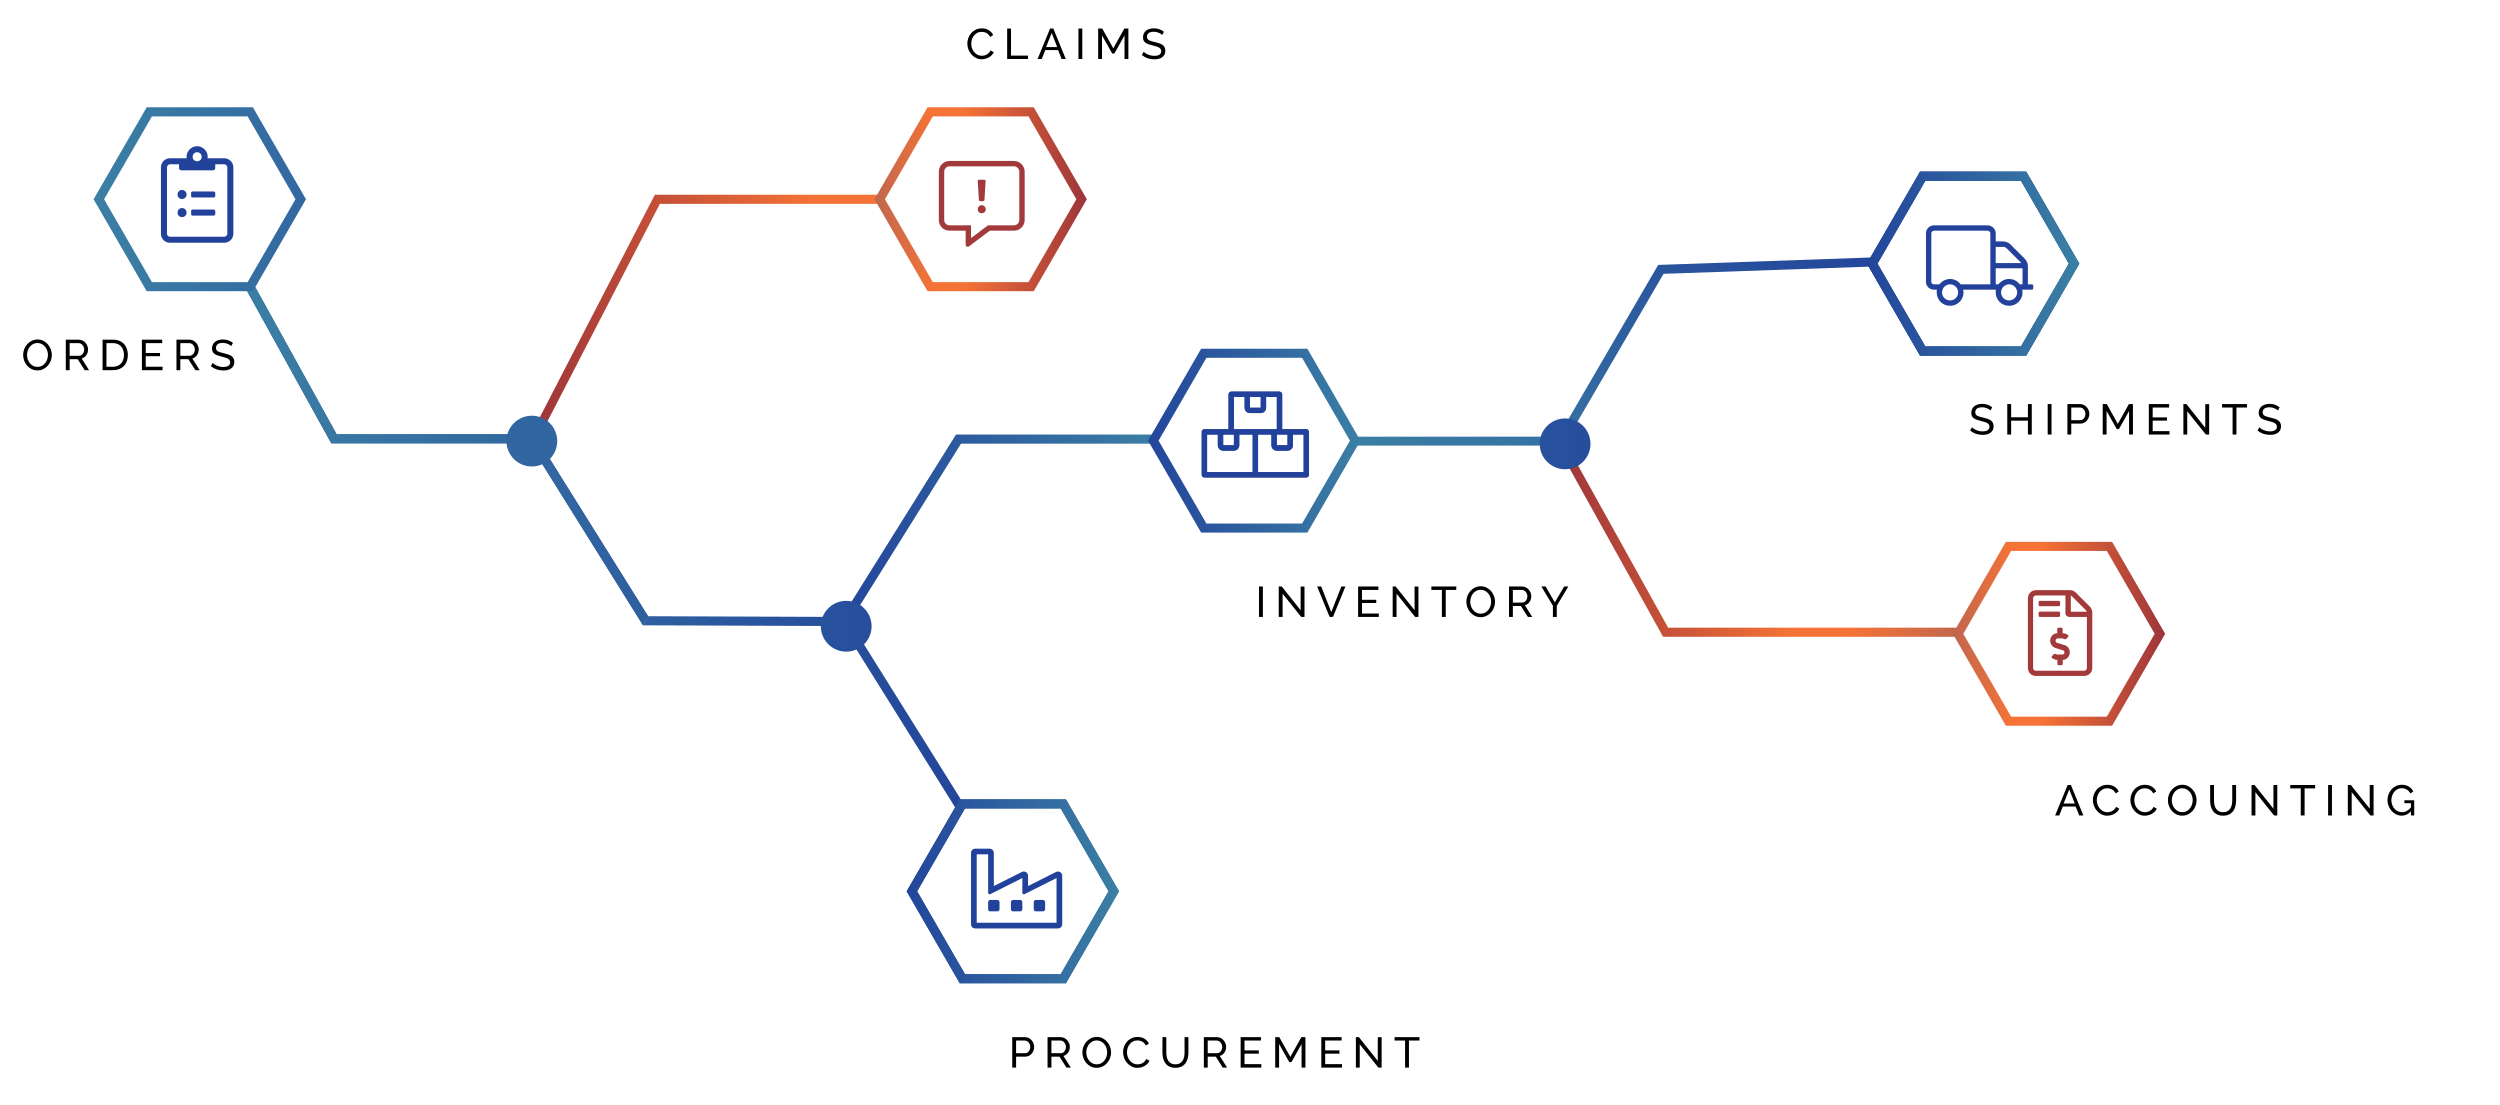 <svg width="466" height="206" viewBox="0 0 466 206" fill="none" xmlns="http://www.w3.org/2000/svg">
<g filter="url(#filter0_d)">
<path d="M188.5 32.304L122.061 32.304L99 76.915L99.939 78.61L123 34L189.5 34L188.5 32.304Z" fill="url(#paint0_linear)"/>
<path d="M45.331 45.448L62.753 76.948H99.605L120.801 110.862L119.862 112.558L98.665 78.643H61.753L43.847 46.27L45.331 45.448Z" fill="url(#paint1_linear)"/>
<path d="M46.5 17L56 33.001L46.5 49H27.5L18 33.001L27.5 17H46.5Z" fill="white"/>
<path d="M45.331 45.448L62.753 76.948H99.605L120.801 110.862L119.862 112.558L98.665 78.643H61.753L43.847 46.27L45.331 45.448Z" fill="url(#paint2_linear)"/>
<path d="M120.801 110.862L157.852 111L179.048 144.915L178.109 146.61L156.912 112.696L119.862 112.558L120.801 110.862Z" fill="url(#paint3_linear)"/>
<path d="M252.001 77.401L290.439 77.401L291.438 79.062L253 79.062L252.001 77.401Z" fill="url(#paint4_linear)"/>
<path d="M290.439 77.401L309.084 45.383L349.053 43.983L350.051 45.645L310.082 47.044L291.438 79.062L290.439 77.401Z" fill="url(#paint5_linear)"/>
<path d="M215.048 77L178.197 77L157 110.915L157.94 112.61L179.136 78.696H216.049L215.048 77Z" fill="url(#paint6_linear)"/>
<path d="M46.5 17L56 33.001L46.5 49H27.5L18 33.001L27.5 17H46.5Z" fill="white"/>
<path d="M46.158 17.696H28.323L19.403 33.142L28.323 48.587H46.158L55.078 33.142L46.158 17.696ZM27.343 16H47.138L57.035 33.142L47.138 50.282H27.343L17.446 33.142L27.343 16Z" fill="url(#paint7_linear)"/>
<path d="M179.642 178.273L170.392 162.273L179.642 146.273H198.142L207.392 162.273C203.78 168.521 201.754 172.025 198.142 178.273H179.642Z" fill="white"/>
<path d="M179.876 177.587H197.712L206.632 162.14L197.712 146.696H179.876L170.957 162.14L179.876 177.587ZM198.692 179.282H178.896L169 162.14L178.896 145H198.692L208.588 162.14L198.692 179.282Z" fill="url(#paint8_linear)"/>
<path d="M179.876 177.587H197.712L206.632 162.14L197.712 146.696H179.876L170.957 162.14L179.876 177.587ZM198.692 179.282H178.896L169 162.14L178.896 145H198.692L208.588 162.14L198.692 179.282Z" fill="url(#paint9_linear)"/>
<path d="M224.642 94.273L215.392 78.272L224.642 62.273H243.142L252.392 78.272C248.78 84.521 246.754 88.025 243.142 94.273H224.642Z" fill="white"/>
<path d="M224.876 93.587H242.712L251.632 78.14L242.712 62.696H224.876L215.957 78.14L224.876 93.587ZM243.692 95.282H223.896L214 78.14L223.896 61H243.692L253.588 78.14L243.692 95.282Z" fill="url(#paint10_linear)"/>
<path d="M39.844 31.688H35.906C35.73 31.688 35.625 31.828 35.625 31.969V32.531C35.625 32.707 35.73 32.812 35.906 32.812H39.844C39.984 32.812 40.125 32.707 40.125 32.531V31.969C40.125 31.828 39.984 31.688 39.844 31.688ZM39.844 35.062H35.906C35.73 35.062 35.625 35.203 35.625 35.344V35.906C35.625 36.082 35.73 36.188 35.906 36.188H39.844C39.984 36.188 40.125 36.082 40.125 35.906V35.344C40.125 35.203 39.984 35.062 39.844 35.062ZM33.938 31.406C33.445 31.406 33.094 31.793 33.094 32.25C33.094 32.742 33.445 33.094 33.938 33.094C34.395 33.094 34.781 32.742 34.781 32.25C34.781 31.793 34.395 31.406 33.938 31.406ZM33.938 34.781C33.445 34.781 33.094 35.168 33.094 35.625C33.094 36.117 33.445 36.469 33.938 36.469C34.395 36.469 34.781 36.117 34.781 35.625C34.781 35.168 34.395 34.781 33.938 34.781ZM41.812 25.5H38.684C38.684 25.43 38.719 25.324 38.719 25.219C38.719 24.164 37.805 23.25 36.75 23.25C35.66 23.25 34.781 24.164 34.781 25.219C34.781 25.324 34.781 25.43 34.781 25.5H31.688C30.738 25.5 30 26.273 30 27.188V39.562C30 40.512 30.738 41.25 31.688 41.25H41.812C42.727 41.25 43.5 40.512 43.5 39.562V27.188C43.5 26.273 42.727 25.5 41.812 25.5ZM36.75 24.375C37.207 24.375 37.594 24.762 37.594 25.219C37.594 25.711 37.207 26.062 36.75 26.062C36.258 26.062 35.906 25.711 35.906 25.219C35.906 24.762 36.258 24.375 36.75 24.375ZM42.375 39.562C42.375 39.879 42.094 40.125 41.812 40.125H31.688C31.371 40.125 31.125 39.879 31.125 39.562V27.188C31.125 26.906 31.371 26.625 31.688 26.625H33.375V27.328C33.375 27.574 33.551 27.75 33.797 27.75H39.703C39.914 27.75 40.125 27.574 40.125 27.328V26.625H41.812C42.094 26.625 42.375 26.906 42.375 27.188V39.562Z" fill="#22419B"/>
<path d="M192.054 17L201.554 33.001L192.054 49H173.054L163.554 33.001L173.054 17H192.054Z" fill="white"/>
<path d="M192.054 17L201.554 33.001L192.054 49H173.054L163.554 33.001L173.054 17H192.054Z" fill="white"/>
<path d="M191.712 17.696H173.876L164.957 33.142L173.876 48.587H191.712L200.632 33.142L191.712 17.696ZM172.896 16H192.692L202.588 33.142L192.692 50.282H172.896L163 33.142L172.896 16Z" fill="url(#paint11_linear)"/>
<path d="M189 26H177C175.875 26 175 26.906 175 28V37C175 38.125 175.875 39 177 39H180V41.625C180 41.875 180.156 42 180.375 42C180.438 42 180.5 42 180.594 41.938L184.5 39H189C190.094 39 191 38.125 191 37V28C191 26.906 190.094 26 189 26ZM190 37C190 37.562 189.531 38 189 38H184.156L183.875 38.219L181 40.375V38H177C176.438 38 176 37.562 176 37V28C176 27.469 176.438 27 177 27H189C189.531 27 190 27.469 190 28V37ZM183 34.25C182.562 34.25 182.25 34.594 182.25 35C182.25 35.438 182.562 35.75 183 35.75C183.406 35.75 183.75 35.438 183.75 35C183.75 34.594 183.406 34.25 183 34.25ZM182.719 33.5H183.25C183.375 33.5 183.5 33.406 183.5 33.281L183.719 29.781C183.719 29.625 183.625 29.5 183.469 29.5H182.5C182.344 29.5 182.25 29.625 182.25 29.781L182.469 33.281C182.469 33.406 182.594 33.5 182.719 33.5Z" fill="#A2393A"/>
<path d="M194.414 165.875C194.613 165.875 194.812 165.709 194.812 165.477V164.148C194.812 163.949 194.613 163.75 194.414 163.75H193.086C192.854 163.75 192.688 163.949 192.688 164.148V165.477C192.688 165.709 192.854 165.875 193.086 165.875H194.414ZM190.562 165.477V164.148C190.562 163.949 190.363 163.75 190.164 163.75H188.836C188.604 163.75 188.438 163.949 188.438 164.148V165.477C188.438 165.709 188.604 165.875 188.836 165.875H190.164C190.363 165.875 190.562 165.709 190.562 165.477ZM186.312 165.477V164.148C186.312 163.949 186.113 163.75 185.914 163.75H184.586C184.354 163.75 184.188 163.949 184.188 164.148V165.477C184.188 165.709 184.354 165.875 184.586 165.875H185.914C186.113 165.875 186.312 165.709 186.312 165.477ZM198 159.234C198 158.637 197.369 158.271 196.838 158.537L191.625 161.16V159.234C191.625 158.637 190.994 158.271 190.463 158.537L185.25 161.16V154.984C185.25 154.553 184.885 154.188 184.453 154.188H181.797C181.332 154.188 181 154.553 181 154.984V168.266C181 168.73 181.332 169.062 181.797 169.062H197.203C197.635 169.062 198 168.73 198 168.266V159.234ZM184.188 162.422C184.188 162.621 184.387 162.754 184.553 162.688L190.562 159.666V162.422C190.562 162.621 190.762 162.754 190.928 162.688L196.938 159.666V168H182.062V155.25H184.188V162.422Z" fill="#22419B"/>
<path d="M243.5 76H239V69.5C239 69.25 238.75 69 238.5 69H229.5C229.219 69 229 69.25 229 69.5V76H224.5C224.219 76 224 76.25 224 76.5V84.5C224 84.781 224.219 85 224.5 85H243.5C243.75 85 244 84.781 244 84.5V76.5C244 76.25 243.75 76 243.5 76ZM240 77V79H238V77H240ZM233 70H235V72H233V70ZM230 70H232V72C232 72.562 232.438 73 233 73H235C235.531 73 236 72.562 236 72V70H238V76H230V70ZM228 77H230V79H228V77ZM233.5 84H225V77H227V79C227 79.562 227.438 80 228 80H230C230.531 80 231 79.562 231 79V77H233.5V84ZM243 84H234.5V77H237V79C237 79.562 237.438 80 238 80H240C240.531 80 241 79.562 241 79V77H243V84Z" fill="#22419B"/>
<path d="M243.5 76H239V69.5C239 69.25 238.75 69 238.5 69H229.5C229.219 69 229 69.25 229 69.5V76H224.5C224.219 76 224 76.25 224 76.5V84.5C224 84.781 224.219 85 224.5 85H243.5C243.75 85 244 84.781 244 84.5V76.5C244 76.25 243.75 76 243.5 76ZM240 77V79H238V77H240ZM233 70H235V72H233V70ZM230 70H232V72C232 72.562 232.438 73 233 73H235C235.531 73 236 72.562 236 72V70H238V76H230V70ZM228 77H230V79H228V77ZM233.5 84H225V77H227V79C227 79.562 227.438 80 228 80H230C230.531 80 231 79.562 231 79V77H233.5V84ZM243 84H234.5V77H237V79C237 79.562 237.438 80 238 80H240C240.531 80 241 79.562 241 79V77H243V84Z" fill="#22419B"/>
<path d="M188.68 195V189.32H191.048C191.299 189.32 191.528 189.373 191.736 189.48C191.949 189.581 192.131 189.72 192.28 189.896C192.435 190.067 192.555 190.261 192.64 190.48C192.725 190.693 192.768 190.912 192.768 191.136C192.768 191.371 192.728 191.597 192.648 191.816C192.568 192.035 192.453 192.229 192.304 192.4C192.16 192.571 191.984 192.707 191.776 192.808C191.573 192.909 191.347 192.96 191.096 192.96H189.4V195H188.68ZM189.4 192.32H191.056C191.205 192.32 191.339 192.291 191.456 192.232C191.579 192.168 191.683 192.083 191.768 191.976C191.853 191.864 191.92 191.736 191.968 191.592C192.016 191.448 192.04 191.296 192.04 191.136C192.04 190.971 192.011 190.816 191.952 190.672C191.899 190.528 191.824 190.403 191.728 190.296C191.637 190.189 191.528 190.107 191.4 190.048C191.277 189.989 191.147 189.96 191.008 189.96H189.4V192.32ZM195.264 195V189.32H197.696C197.947 189.32 198.176 189.373 198.384 189.48C198.598 189.581 198.779 189.72 198.928 189.896C199.083 190.067 199.203 190.261 199.288 190.48C199.374 190.693 199.416 190.912 199.416 191.136C199.416 191.333 199.387 191.525 199.328 191.712C199.275 191.893 199.195 192.059 199.088 192.208C198.987 192.357 198.862 192.485 198.712 192.592C198.568 192.699 198.406 192.776 198.224 192.824L199.6 195H198.784L197.488 192.96H195.984V195H195.264ZM195.984 192.32H197.704C197.854 192.32 197.987 192.288 198.104 192.224C198.227 192.16 198.331 192.075 198.416 191.968C198.502 191.856 198.568 191.728 198.616 191.584C198.664 191.44 198.688 191.291 198.688 191.136C198.688 190.976 198.659 190.827 198.6 190.688C198.547 190.544 198.472 190.419 198.376 190.312C198.286 190.2 198.176 190.115 198.048 190.056C197.926 189.992 197.795 189.96 197.656 189.96H195.984V192.32ZM204.426 195.04C204.026 195.04 203.661 194.96 203.33 194.8C203.005 194.635 202.725 194.419 202.49 194.152C202.256 193.88 202.074 193.571 201.946 193.224C201.818 192.877 201.754 192.523 201.754 192.16C201.754 191.781 201.821 191.419 201.954 191.072C202.093 190.725 202.282 190.419 202.522 190.152C202.762 189.885 203.045 189.675 203.37 189.52C203.701 189.36 204.058 189.28 204.442 189.28C204.842 189.28 205.205 189.365 205.53 189.536C205.856 189.701 206.136 189.92 206.37 190.192C206.605 190.464 206.786 190.773 206.914 191.12C207.042 191.461 207.106 191.811 207.106 192.168C207.106 192.547 207.037 192.909 206.898 193.256C206.765 193.603 206.578 193.909 206.338 194.176C206.104 194.437 205.821 194.648 205.49 194.808C205.165 194.963 204.81 195.04 204.426 195.04ZM202.482 192.16C202.482 192.448 202.528 192.728 202.618 193C202.714 193.267 202.848 193.504 203.018 193.712C203.189 193.92 203.394 194.085 203.634 194.208C203.874 194.331 204.141 194.392 204.434 194.392C204.738 194.392 205.01 194.328 205.25 194.2C205.49 194.067 205.693 193.896 205.858 193.688C206.029 193.475 206.157 193.235 206.242 192.968C206.333 192.701 206.378 192.432 206.378 192.16C206.378 191.872 206.33 191.595 206.234 191.328C206.144 191.056 206.01 190.819 205.834 190.616C205.664 190.408 205.458 190.243 205.218 190.12C204.984 189.997 204.722 189.936 204.434 189.936C204.13 189.936 203.858 190 203.618 190.128C203.378 190.256 203.173 190.424 203.002 190.632C202.837 190.84 202.709 191.077 202.618 191.344C202.528 191.611 202.482 191.883 202.482 192.16ZM209.339 192.12C209.339 191.779 209.397 191.44 209.515 191.104C209.637 190.763 209.813 190.459 210.043 190.192C210.277 189.92 210.563 189.701 210.899 189.536C211.235 189.371 211.616 189.288 212.043 189.288C212.549 189.288 212.984 189.403 213.347 189.632C213.709 189.861 213.979 190.16 214.155 190.528L213.587 190.896C213.501 190.715 213.397 190.563 213.275 190.44C213.157 190.317 213.027 190.219 212.883 190.144C212.744 190.069 212.6 190.016 212.451 189.984C212.301 189.952 212.155 189.936 212.011 189.936C211.696 189.936 211.416 190.003 211.171 190.136C210.931 190.264 210.728 190.435 210.563 190.648C210.397 190.856 210.272 191.093 210.187 191.36C210.107 191.621 210.067 191.885 210.067 192.152C210.067 192.451 210.115 192.736 210.211 193.008C210.312 193.275 210.451 193.512 210.627 193.72C210.803 193.928 211.011 194.093 211.251 194.216C211.491 194.339 211.752 194.4 212.035 194.4C212.184 194.4 212.336 194.381 212.491 194.344C212.651 194.307 212.803 194.248 212.947 194.168C213.091 194.083 213.224 193.979 213.347 193.856C213.475 193.728 213.579 193.576 213.659 193.4L214.259 193.728C214.168 193.941 214.04 194.131 213.875 194.296C213.715 194.456 213.531 194.592 213.323 194.704C213.12 194.816 212.904 194.901 212.675 194.96C212.445 195.019 212.221 195.048 212.003 195.048C211.613 195.048 211.256 194.963 210.931 194.792C210.605 194.621 210.323 194.4 210.083 194.128C209.848 193.851 209.664 193.539 209.531 193.192C209.403 192.84 209.339 192.483 209.339 192.12ZM219.096 194.392C219.426 194.392 219.701 194.328 219.92 194.2C220.138 194.072 220.312 193.907 220.44 193.704C220.573 193.496 220.666 193.261 220.72 193C220.773 192.733 220.8 192.464 220.8 192.192V189.32H221.52V192.192C221.52 192.576 221.474 192.941 221.384 193.288C221.298 193.629 221.16 193.931 220.968 194.192C220.776 194.453 220.525 194.661 220.216 194.816C219.912 194.965 219.541 195.04 219.104 195.04C218.65 195.04 218.269 194.96 217.96 194.8C217.65 194.64 217.4 194.429 217.208 194.168C217.021 193.901 216.885 193.597 216.8 193.256C216.72 192.909 216.68 192.555 216.68 192.192V189.32H217.4V192.192C217.4 192.475 217.426 192.749 217.48 193.016C217.538 193.277 217.632 193.509 217.76 193.712C217.893 193.915 218.066 194.08 218.28 194.208C218.498 194.331 218.77 194.392 219.096 194.392ZM224.399 195V189.32H226.831C227.081 189.32 227.311 189.373 227.519 189.48C227.732 189.581 227.913 189.72 228.063 189.896C228.217 190.067 228.337 190.261 228.423 190.48C228.508 190.693 228.551 190.912 228.551 191.136C228.551 191.333 228.521 191.525 228.463 191.712C228.409 191.893 228.329 192.059 228.223 192.208C228.121 192.357 227.996 192.485 227.847 192.592C227.703 192.699 227.54 192.776 227.359 192.824L228.735 195H227.919L226.623 192.96H225.119V195H224.399ZM225.119 192.32H226.839C226.988 192.32 227.121 192.288 227.239 192.224C227.361 192.16 227.465 192.075 227.551 191.968C227.636 191.856 227.703 191.728 227.751 191.584C227.799 191.44 227.823 191.291 227.823 191.136C227.823 190.976 227.793 190.827 227.735 190.688C227.681 190.544 227.607 190.419 227.511 190.312C227.42 190.2 227.311 190.115 227.183 190.056C227.06 189.992 226.929 189.96 226.791 189.96H225.119V192.32ZM235.113 194.36V195H231.257V189.32H235.041V189.96H231.977V191.8H234.641V192.4H231.977V194.36H235.113ZM242.612 195V190.608L240.724 193.976H240.316L238.42 190.608V195H237.7V189.32H238.46L240.516 193.008L242.58 189.32H243.332V195H242.612ZM250.148 194.36V195H246.292V189.32H250.076V189.96H247.012V191.8H249.676V192.4H247.012V194.36H250.148ZM253.456 190.664V195H252.736V189.32H253.296L256.816 193.744V189.328H257.536V195H256.928L253.456 190.664ZM264.589 189.96H262.629V195H261.909V189.96H259.949V189.32H264.589V189.96Z" fill="black"/>
<path d="M358.858 61.273L348.358 45.273L358.858 29.273L377 29L386.5 45.273C382.888 51.521 380.612 55.025 377 61.273H358.858Z" fill="white"/>
<path d="M358.876 60.587H376.712L385.632 45.14L376.712 29.696H358.876L349.957 45.14L358.876 60.587ZM377.692 62.282H357.896L348 45.14L357.896 28H377.692L387.588 45.14L377.692 62.282Z" fill="url(#paint12_linear)"/>
<path d="M358.876 60.587H376.712L385.632 45.14L376.712 29.696H358.876L349.957 45.14L358.876 60.587ZM377.692 62.282H357.896L348 45.14L357.896 28H377.692L387.588 45.14L377.692 62.282Z" fill="url(#paint13_linear)"/>
<path d="M358.876 60.587H376.712L385.632 45.14L376.712 29.696H358.876L349.957 45.14L358.876 60.587ZM377.692 62.282H357.896L348 45.14L357.896 28H377.692L387.588 45.14L377.692 62.282Z" fill="url(#paint14_linear)"/>
<path d="M378.75 49H378V45.625C378 45.125 377.781 44.594 377.406 44.219L374.781 41.594C374.406 41.219 373.906 41 373.375 41H372V39.469C372 38.656 371.281 38 370.438 38H360.531C359.688 38 359 38.656 359 39.469V48.562C359 49.375 359.688 50 360.531 50H361.031C361 50.188 361 50.344 361 50.5C361 51.906 362.094 53 363.5 53C364.875 53 366 51.906 366 50.5C366 50.344 365.969 50.188 365.938 50H372.031C372 50.188 372 50.344 372 50.5C372 51.906 373.094 53 374.5 53C375.875 53 377 51.906 377 50.5C377 50.344 376.969 50.188 376.938 50H378.75C378.875 50 379 49.906 379 49.75V49.25C379 49.125 378.875 49 378.75 49ZM373.375 42C373.625 42 373.875 42.125 374.062 42.312L376.688 44.938C376.719 44.969 376.719 45 376.75 45.031H372V42.031H373.375V42ZM363.5 52C362.656 52 362 51.344 362 50.5C362 49.688 362.656 49 363.5 49C364.312 49 365 49.688 365 50.5C365 51.344 364.312 52 363.5 52ZM365.469 49C365.031 48.406 364.312 48 363.5 48C362.688 48 361.969 48.406 361.5 49H360.531C360.219 49 360 48.812 360 48.562V39.469C360 39.219 360.219 39 360.531 39H370.438C370.75 39 371 39.219 371 39.469V49H365.469ZM374.5 52C373.656 52 373 51.344 373 50.5C373 49.688 373.656 49 374.5 49C375.312 49 376 49.688 376 50.5C376 51.344 375.312 52 374.5 52ZM374.5 48C373.656 48 372.969 48.406 372.5 49H372V46H377V49H376.469C376.031 48.406 375.312 48 374.5 48Z" fill="#22419B"/>
<path d="M371.016 72.512C370.952 72.437 370.867 72.365 370.76 72.296C370.653 72.227 370.533 72.165 370.4 72.112C370.267 72.053 370.12 72.008 369.96 71.976C369.805 71.939 369.643 71.92 369.472 71.92C369.029 71.92 368.704 72.003 368.496 72.168C368.293 72.333 368.192 72.56 368.192 72.848C368.192 73.003 368.221 73.131 368.28 73.232C368.339 73.333 368.429 73.421 368.552 73.496C368.68 73.565 368.837 73.627 369.024 73.68C369.211 73.733 369.432 73.789 369.688 73.848C369.981 73.912 370.245 73.987 370.48 74.072C370.72 74.152 370.923 74.253 371.088 74.376C371.259 74.499 371.387 74.648 371.472 74.824C371.563 75 371.608 75.216 371.608 75.472C371.608 75.744 371.555 75.981 371.448 76.184C371.341 76.381 371.195 76.547 371.008 76.68C370.827 76.808 370.611 76.904 370.36 76.968C370.109 77.027 369.837 77.056 369.544 77.056C369.107 77.056 368.691 76.989 368.296 76.856C367.907 76.717 367.552 76.517 367.232 76.256L367.576 75.648C367.661 75.739 367.771 75.829 367.904 75.92C368.043 76.011 368.197 76.093 368.368 76.168C368.544 76.237 368.731 76.296 368.928 76.344C369.131 76.387 369.341 76.408 369.56 76.408C369.965 76.408 370.28 76.336 370.504 76.192C370.728 76.048 370.84 75.832 370.84 75.544C370.84 75.384 370.803 75.251 370.728 75.144C370.659 75.032 370.555 74.936 370.416 74.856C370.277 74.776 370.104 74.707 369.896 74.648C369.693 74.584 369.461 74.52 369.2 74.456C368.912 74.387 368.659 74.312 368.44 74.232C368.221 74.152 368.037 74.056 367.888 73.944C367.744 73.832 367.635 73.696 367.56 73.536C367.485 73.376 367.448 73.184 367.448 72.96C367.448 72.688 367.499 72.448 367.6 72.24C367.701 72.032 367.843 71.856 368.024 71.712C368.205 71.568 368.421 71.461 368.672 71.392C368.923 71.317 369.195 71.28 369.488 71.28C369.872 71.28 370.219 71.339 370.528 71.456C370.837 71.573 371.112 71.731 371.352 71.928L371.016 72.512ZM378.723 71.32V77H378.003V74.416H374.875V77H374.155V71.32H374.875V73.776H378.003V71.32H378.723ZM381.685 77V71.32H382.405V77H381.685ZM385.363 77V71.32H387.731C387.981 71.32 388.211 71.373 388.419 71.48C388.632 71.581 388.813 71.72 388.963 71.896C389.117 72.067 389.237 72.261 389.323 72.48C389.408 72.693 389.451 72.912 389.451 73.136C389.451 73.371 389.411 73.597 389.331 73.816C389.251 74.035 389.136 74.229 388.987 74.4C388.843 74.571 388.667 74.707 388.459 74.808C388.256 74.909 388.029 74.96 387.779 74.96H386.083V77H385.363ZM386.083 74.32H387.739C387.888 74.32 388.021 74.291 388.139 74.232C388.261 74.168 388.365 74.083 388.451 73.976C388.536 73.864 388.603 73.736 388.651 73.592C388.699 73.448 388.723 73.296 388.723 73.136C388.723 72.971 388.693 72.816 388.635 72.672C388.581 72.528 388.507 72.403 388.411 72.296C388.32 72.189 388.211 72.107 388.083 72.048C387.96 71.989 387.829 71.96 387.691 71.96H386.083V74.32ZM396.859 77V72.608L394.971 75.976H394.563L392.667 72.608V77H391.947V71.32H392.707L394.763 75.008L396.827 71.32H397.579V77H396.859ZM404.395 76.36V77H400.539V71.32H404.323V71.96H401.259V73.8H403.923V74.4H401.259V76.36H404.395ZM407.703 72.664V77H406.983V71.32H407.543L411.063 75.744V71.328H411.783V77H411.175L407.703 72.664ZM418.835 71.96H416.875V77H416.155V71.96H414.195V71.32H418.835V71.96ZM424.589 72.512C424.525 72.437 424.44 72.365 424.333 72.296C424.227 72.227 424.107 72.165 423.973 72.112C423.84 72.053 423.693 72.008 423.533 71.976C423.379 71.939 423.216 71.92 423.045 71.92C422.603 71.92 422.277 72.003 422.069 72.168C421.867 72.333 421.765 72.56 421.765 72.848C421.765 73.003 421.795 73.131 421.853 73.232C421.912 73.333 422.003 73.421 422.125 73.496C422.253 73.565 422.411 73.627 422.597 73.68C422.784 73.733 423.005 73.789 423.261 73.848C423.555 73.912 423.819 73.987 424.053 74.072C424.293 74.152 424.496 74.253 424.661 74.376C424.832 74.499 424.96 74.648 425.045 74.824C425.136 75 425.181 75.216 425.181 75.472C425.181 75.744 425.128 75.981 425.021 76.184C424.915 76.381 424.768 76.547 424.581 76.68C424.4 76.808 424.184 76.904 423.933 76.968C423.683 77.027 423.411 77.056 423.117 77.056C422.68 77.056 422.264 76.989 421.869 76.856C421.48 76.717 421.125 76.517 420.805 76.256L421.149 75.648C421.235 75.739 421.344 75.829 421.477 75.92C421.616 76.011 421.771 76.093 421.941 76.168C422.117 76.237 422.304 76.296 422.501 76.344C422.704 76.387 422.915 76.408 423.133 76.408C423.539 76.408 423.853 76.336 424.077 76.192C424.301 76.048 424.413 75.832 424.413 75.544C424.413 75.384 424.376 75.251 424.301 75.144C424.232 75.032 424.128 74.936 423.989 74.856C423.851 74.776 423.677 74.707 423.469 74.648C423.267 74.584 423.035 74.52 422.773 74.456C422.485 74.387 422.232 74.312 422.013 74.232C421.795 74.152 421.611 74.056 421.461 73.944C421.317 73.832 421.208 73.696 421.133 73.536C421.059 73.376 421.021 73.184 421.021 72.96C421.021 72.688 421.072 72.448 421.173 72.24C421.275 72.032 421.416 71.856 421.597 71.712C421.779 71.568 421.995 71.461 422.245 71.392C422.496 71.317 422.768 71.28 423.061 71.28C423.445 71.28 423.792 71.339 424.101 71.456C424.411 71.573 424.685 71.731 424.925 71.928L424.589 72.512Z" fill="black"/>
<path d="M234.68 111V105.32H235.4V111H234.68ZM239.078 106.664V111H238.358V105.32H238.918L242.438 109.744V105.328H243.158V111H242.55L239.078 106.664ZM246.274 105.32L248.154 110.096L250.026 105.32H250.786L248.466 111H247.842L245.514 105.32H246.274ZM257.008 110.36V111H253.152V105.32H256.936V105.96H253.872V107.8H256.536V108.4H253.872V110.36H257.008ZM260.316 106.664V111H259.596V105.32H260.156L263.676 109.744V105.328H264.396V111H263.788L260.316 106.664ZM271.448 105.96H269.488V111H268.768V105.96H266.808V105.32H271.448V105.96ZM275.998 111.04C275.598 111.04 275.233 110.96 274.902 110.8C274.577 110.635 274.297 110.419 274.062 110.152C273.827 109.88 273.646 109.571 273.518 109.224C273.39 108.877 273.326 108.523 273.326 108.16C273.326 107.781 273.393 107.419 273.526 107.072C273.665 106.725 273.854 106.419 274.094 106.152C274.334 105.885 274.617 105.675 274.942 105.52C275.273 105.36 275.63 105.28 276.014 105.28C276.414 105.28 276.777 105.365 277.102 105.536C277.427 105.701 277.707 105.92 277.942 106.192C278.177 106.464 278.358 106.773 278.486 107.12C278.614 107.461 278.678 107.811 278.678 108.168C278.678 108.547 278.609 108.909 278.47 109.256C278.337 109.603 278.15 109.909 277.91 110.176C277.675 110.437 277.393 110.648 277.062 110.808C276.737 110.963 276.382 111.04 275.998 111.04ZM274.054 108.16C274.054 108.448 274.099 108.728 274.19 109C274.286 109.267 274.419 109.504 274.59 109.712C274.761 109.92 274.966 110.085 275.206 110.208C275.446 110.331 275.713 110.392 276.006 110.392C276.31 110.392 276.582 110.328 276.822 110.2C277.062 110.067 277.265 109.896 277.43 109.688C277.601 109.475 277.729 109.235 277.814 108.968C277.905 108.701 277.95 108.432 277.95 108.16C277.95 107.872 277.902 107.595 277.806 107.328C277.715 107.056 277.582 106.819 277.406 106.616C277.235 106.408 277.03 106.243 276.79 106.12C276.555 105.997 276.294 105.936 276.006 105.936C275.702 105.936 275.43 106 275.19 106.128C274.95 106.256 274.745 106.424 274.574 106.632C274.409 106.84 274.281 107.077 274.19 107.344C274.099 107.611 274.054 107.883 274.054 108.16ZM281.278 111V105.32H283.71C283.961 105.32 284.19 105.373 284.398 105.48C284.612 105.581 284.793 105.72 284.942 105.896C285.097 106.067 285.217 106.261 285.302 106.48C285.388 106.693 285.43 106.912 285.43 107.136C285.43 107.333 285.401 107.525 285.342 107.712C285.289 107.893 285.209 108.059 285.102 108.208C285.001 108.357 284.876 108.485 284.726 108.592C284.582 108.699 284.42 108.776 284.238 108.824L285.614 111H284.798L283.502 108.96H281.998V111H281.278ZM281.998 108.32H283.718C283.868 108.32 284.001 108.288 284.118 108.224C284.241 108.16 284.345 108.075 284.43 107.968C284.516 107.856 284.582 107.728 284.63 107.584C284.678 107.44 284.702 107.291 284.702 107.136C284.702 106.976 284.673 106.827 284.614 106.688C284.561 106.544 284.486 106.419 284.39 106.312C284.3 106.2 284.19 106.115 284.062 106.056C283.94 105.992 283.809 105.96 283.67 105.96H281.998V108.32ZM288.102 105.32L289.822 108.28L291.558 105.32H292.342L290.182 108.928V111H289.462V108.912L287.31 105.32H288.102Z" fill="black"/>
<path d="M6.984 65.04C6.584 65.04 6.219 64.96 5.888 64.8C5.563 64.635 5.283 64.419 5.048 64.152C4.813 63.88 4.632 63.571 4.504 63.224C4.376 62.877 4.312 62.523 4.312 62.16C4.312 61.781 4.379 61.419 4.512 61.072C4.651 60.725 4.84 60.419 5.08 60.152C5.32 59.885 5.603 59.675 5.928 59.52C6.259 59.36 6.616 59.28 7 59.28C7.4 59.28 7.763 59.365 8.088 59.536C8.413 59.701 8.693 59.92 8.928 60.192C9.163 60.464 9.344 60.773 9.472 61.12C9.6 61.461 9.664 61.811 9.664 62.168C9.664 62.547 9.595 62.909 9.456 63.256C9.323 63.603 9.136 63.909 8.896 64.176C8.661 64.437 8.379 64.648 8.048 64.808C7.723 64.963 7.368 65.04 6.984 65.04ZM5.04 62.16C5.04 62.448 5.085 62.728 5.176 63C5.272 63.267 5.405 63.504 5.576 63.712C5.747 63.92 5.952 64.085 6.192 64.208C6.432 64.331 6.699 64.392 6.992 64.392C7.296 64.392 7.568 64.328 7.808 64.2C8.048 64.067 8.251 63.896 8.416 63.688C8.587 63.475 8.715 63.235 8.8 62.968C8.891 62.701 8.936 62.432 8.936 62.16C8.936 61.872 8.888 61.595 8.792 61.328C8.701 61.056 8.568 60.819 8.392 60.616C8.221 60.408 8.016 60.243 7.776 60.12C7.541 59.997 7.28 59.936 6.992 59.936C6.688 59.936 6.416 60 6.176 60.128C5.936 60.256 5.731 60.424 5.56 60.632C5.395 60.84 5.267 61.077 5.176 61.344C5.085 61.611 5.04 61.883 5.04 62.16ZM12.264 65V59.32H14.696C14.947 59.32 15.176 59.373 15.384 59.48C15.598 59.581 15.779 59.72 15.928 59.896C16.083 60.067 16.203 60.261 16.288 60.48C16.374 60.693 16.416 60.912 16.416 61.136C16.416 61.333 16.387 61.525 16.328 61.712C16.275 61.893 16.195 62.059 16.088 62.208C15.987 62.357 15.862 62.485 15.712 62.592C15.568 62.699 15.406 62.776 15.224 62.824L16.6 65H15.784L14.488 62.96H12.984V65H12.264ZM12.984 62.32H14.704C14.854 62.32 14.987 62.288 15.104 62.224C15.227 62.16 15.331 62.075 15.416 61.968C15.502 61.856 15.568 61.728 15.616 61.584C15.664 61.44 15.688 61.291 15.688 61.136C15.688 60.976 15.659 60.827 15.6 60.688C15.547 60.544 15.472 60.419 15.376 60.312C15.286 60.2 15.176 60.115 15.048 60.056C14.926 59.992 14.795 59.96 14.656 59.96H12.984V62.32ZM19.122 65V59.32H21.09C21.544 59.32 21.941 59.395 22.282 59.544C22.629 59.693 22.917 59.896 23.146 60.152C23.375 60.408 23.546 60.709 23.658 61.056C23.776 61.397 23.834 61.763 23.834 62.152C23.834 62.584 23.77 62.976 23.642 63.328C23.514 63.675 23.33 63.973 23.09 64.224C22.85 64.469 22.559 64.661 22.218 64.8C21.882 64.933 21.506 65 21.09 65H19.122ZM23.106 62.152C23.106 61.832 23.061 61.539 22.97 61.272C22.885 61 22.754 60.768 22.578 60.576C22.407 60.384 22.197 60.235 21.946 60.128C21.695 60.016 21.41 59.96 21.09 59.96H19.842V64.36H21.09C21.416 64.36 21.703 64.304 21.954 64.192C22.21 64.08 22.421 63.925 22.586 63.728C22.757 63.531 22.885 63.299 22.97 63.032C23.061 62.76 23.106 62.467 23.106 62.152ZM30.305 64.36V65H26.449V59.32H30.233V59.96H27.169V61.8H29.833V62.4H27.169V64.36H30.305ZM32.892 65V59.32H35.325C35.575 59.32 35.804 59.373 36.013 59.48C36.226 59.581 36.407 59.72 36.556 59.896C36.711 60.067 36.831 60.261 36.916 60.48C37.002 60.693 37.044 60.912 37.044 61.136C37.044 61.333 37.015 61.525 36.956 61.712C36.903 61.893 36.823 62.059 36.717 62.208C36.615 62.357 36.49 62.485 36.34 62.592C36.197 62.699 36.034 62.776 35.852 62.824L37.228 65H36.413L35.117 62.96H33.612V65H32.892ZM33.612 62.32H35.333C35.482 62.32 35.615 62.288 35.733 62.224C35.855 62.16 35.959 62.075 36.044 61.968C36.13 61.856 36.197 61.728 36.245 61.584C36.292 61.44 36.316 61.291 36.316 61.136C36.316 60.976 36.287 60.827 36.228 60.688C36.175 60.544 36.1 60.419 36.005 60.312C35.914 60.2 35.804 60.115 35.676 60.056C35.554 59.992 35.423 59.96 35.285 59.96H33.612V62.32ZM43.086 60.512C43.022 60.437 42.937 60.365 42.83 60.296C42.724 60.227 42.604 60.165 42.47 60.112C42.337 60.053 42.19 60.008 42.03 59.976C41.876 59.939 41.713 59.92 41.542 59.92C41.1 59.92 40.774 60.003 40.566 60.168C40.364 60.333 40.262 60.56 40.262 60.848C40.262 61.003 40.292 61.131 40.35 61.232C40.409 61.333 40.5 61.421 40.622 61.496C40.75 61.565 40.908 61.627 41.094 61.68C41.281 61.733 41.502 61.789 41.758 61.848C42.052 61.912 42.316 61.987 42.55 62.072C42.79 62.152 42.993 62.253 43.158 62.376C43.329 62.499 43.457 62.648 43.542 62.824C43.633 63 43.678 63.216 43.678 63.472C43.678 63.744 43.625 63.981 43.518 64.184C43.412 64.381 43.265 64.547 43.078 64.68C42.897 64.808 42.681 64.904 42.43 64.968C42.18 65.027 41.908 65.056 41.614 65.056C41.177 65.056 40.761 64.989 40.366 64.856C39.977 64.717 39.622 64.517 39.302 64.256L39.646 63.648C39.732 63.739 39.841 63.829 39.974 63.92C40.113 64.011 40.268 64.093 40.438 64.168C40.614 64.237 40.801 64.296 40.998 64.344C41.201 64.387 41.412 64.408 41.63 64.408C42.036 64.408 42.35 64.336 42.574 64.192C42.798 64.048 42.91 63.832 42.91 63.544C42.91 63.384 42.873 63.251 42.798 63.144C42.729 63.032 42.625 62.936 42.486 62.856C42.348 62.776 42.174 62.707 41.966 62.648C41.764 62.584 41.532 62.52 41.27 62.456C40.982 62.387 40.729 62.312 40.51 62.232C40.292 62.152 40.108 62.056 39.958 61.944C39.814 61.832 39.705 61.696 39.63 61.536C39.556 61.376 39.518 61.184 39.518 60.96C39.518 60.688 39.569 60.448 39.67 60.24C39.772 60.032 39.913 59.856 40.094 59.712C40.276 59.568 40.492 59.461 40.742 59.392C40.993 59.317 41.265 59.28 41.558 59.28C41.942 59.28 42.289 59.339 42.598 59.456C42.908 59.573 43.182 59.731 43.422 59.928L43.086 60.512Z" fill="black"/>
<path d="M180.312 4.12C180.312 3.779 180.371 3.44 180.488 3.104C180.611 2.763 180.787 2.459 181.016 2.192C181.251 1.92 181.536 1.701 181.872 1.536C182.208 1.371 182.589 1.288 183.016 1.288C183.523 1.288 183.957 1.403 184.32 1.632C184.683 1.861 184.952 2.16 185.128 2.528L184.56 2.896C184.475 2.715 184.371 2.563 184.248 2.44C184.131 2.317 184 2.219 183.856 2.144C183.717 2.069 183.573 2.016 183.424 1.984C183.275 1.952 183.128 1.936 182.984 1.936C182.669 1.936 182.389 2.003 182.144 2.136C181.904 2.264 181.701 2.435 181.536 2.648C181.371 2.856 181.245 3.093 181.16 3.36C181.08 3.621 181.04 3.885 181.04 4.152C181.04 4.451 181.088 4.736 181.184 5.008C181.285 5.275 181.424 5.512 181.6 5.72C181.776 5.928 181.984 6.093 182.224 6.216C182.464 6.339 182.725 6.4 183.008 6.4C183.157 6.4 183.309 6.381 183.464 6.344C183.624 6.307 183.776 6.248 183.92 6.168C184.064 6.083 184.197 5.979 184.32 5.856C184.448 5.728 184.552 5.576 184.632 5.4L185.232 5.728C185.141 5.941 185.013 6.131 184.848 6.296C184.688 6.456 184.504 6.592 184.296 6.704C184.093 6.816 183.877 6.901 183.648 6.96C183.419 7.019 183.195 7.048 182.976 7.048C182.587 7.048 182.229 6.963 181.904 6.792C181.579 6.621 181.296 6.4 181.056 6.128C180.821 5.851 180.637 5.539 180.504 5.192C180.376 4.84 180.312 4.483 180.312 4.12ZM187.733 7V1.32H188.453V6.36H191.621V7H187.733ZM195.733 1.32H196.341L198.661 7H197.893L197.221 5.336H194.837L194.173 7H193.405L195.733 1.32ZM197.061 4.776L196.037 2.152L194.981 4.776H197.061ZM201.019 7V1.32H201.739V7H201.019ZM209.609 7V2.608L207.721 5.976H207.313L205.417 2.608V7H204.697V1.32H205.457L207.513 5.008L209.577 1.32H210.329V7H209.609ZM216.625 2.512C216.561 2.437 216.476 2.365 216.369 2.296C216.263 2.227 216.143 2.165 216.009 2.112C215.876 2.053 215.729 2.008 215.569 1.976C215.415 1.939 215.252 1.92 215.081 1.92C214.639 1.92 214.313 2.003 214.105 2.168C213.903 2.333 213.801 2.56 213.801 2.848C213.801 3.003 213.831 3.131 213.889 3.232C213.948 3.333 214.039 3.421 214.161 3.496C214.289 3.565 214.447 3.627 214.633 3.68C214.82 3.733 215.041 3.789 215.297 3.848C215.591 3.912 215.855 3.987 216.089 4.072C216.329 4.152 216.532 4.253 216.697 4.376C216.868 4.499 216.996 4.648 217.081 4.824C217.172 5 217.217 5.216 217.217 5.472C217.217 5.744 217.164 5.981 217.057 6.184C216.951 6.381 216.804 6.547 216.617 6.68C216.436 6.808 216.22 6.904 215.969 6.968C215.719 7.027 215.447 7.056 215.153 7.056C214.716 7.056 214.3 6.989 213.905 6.856C213.516 6.717 213.161 6.517 212.841 6.256L213.185 5.648C213.271 5.739 213.38 5.829 213.513 5.92C213.652 6.011 213.807 6.093 213.977 6.168C214.153 6.237 214.34 6.296 214.537 6.344C214.74 6.387 214.951 6.408 215.169 6.408C215.575 6.408 215.889 6.336 216.113 6.192C216.337 6.048 216.449 5.832 216.449 5.544C216.449 5.384 216.412 5.251 216.337 5.144C216.268 5.032 216.164 4.936 216.025 4.856C215.887 4.776 215.713 4.707 215.505 4.648C215.303 4.584 215.071 4.52 214.809 4.456C214.521 4.387 214.268 4.312 214.049 4.232C213.831 4.152 213.647 4.056 213.497 3.944C213.353 3.832 213.244 3.696 213.169 3.536C213.095 3.376 213.057 3.184 213.057 2.96C213.057 2.688 213.108 2.448 213.209 2.24C213.311 2.032 213.452 1.856 213.633 1.712C213.815 1.568 214.031 1.461 214.281 1.392C214.532 1.317 214.804 1.28 215.097 1.28C215.481 1.28 215.828 1.339 216.137 1.456C216.447 1.573 216.721 1.731 216.961 1.928L216.625 2.512Z" fill="black"/>
<path d="M364.5 114.696H310L290 78.696L290.94 77L310.939 113H320.068L365.5 113L364.5 114.696Z" fill="url(#paint15_linear)"/>
<path d="M393.054 98L402.554 114.001L393.054 130H374.054L364.554 114.001L374.054 98H393.054Z" fill="white"/>
<path d="M393.054 98L402.554 114.001L393.054 130H374.054L364.554 114.001L374.054 98H393.054Z" fill="white"/>
<path d="M392.712 98.696H374.876L365.957 114.142L374.876 129.587H392.712L401.632 114.142L392.712 98.696ZM373.896 97H393.692L403.588 114.142L393.692 131.282H373.896L364 114.142L373.896 97Z" fill="url(#paint16_linear)"/>
<path d="M384.844 116.25L383.438 115.812C383.25 115.781 383.156 115.625 383.156 115.438C383.156 115.188 383.312 115 383.531 115H384.406C384.531 115 384.688 115.062 384.812 115.125C384.906 115.188 385.031 115.188 385.125 115.094L385.469 114.75C385.594 114.656 385.594 114.469 385.469 114.375C385.188 114.156 384.844 114.031 384.469 114.031V113.25C384.469 113.125 384.375 113 384.219 113H383.719C383.594 113 383.469 113.125 383.469 113.25V114.031C382.75 114.031 382.156 114.656 382.156 115.438C382.156 116.062 382.562 116.594 383.125 116.781L384.531 117.219C384.719 117.25 384.812 117.406 384.812 117.594C384.812 117.844 384.656 118 384.438 118H383.562C383.438 118 383.281 117.969 383.156 117.906C383.062 117.844 382.938 117.844 382.844 117.938L382.5 118.281C382.375 118.375 382.375 118.562 382.5 118.656C382.781 118.875 383.125 119 383.5 119V119.75C383.5 119.906 383.594 120 383.75 120H384.25C384.375 120 384.5 119.906 384.5 119.75V119C385.219 119 385.812 118.375 385.812 117.594C385.812 116.969 385.406 116.406 384.844 116.25ZM380.25 109H383.75C383.875 109 384 108.906 384 108.75V108.25C384 108.125 383.875 108 383.75 108H380.25C380.094 108 380 108.125 380 108.25V108.75C380 108.906 380.094 109 380.25 109ZM384 110.75V110.25C384 110.125 383.875 110 383.75 110H380.25C380.094 110 380 110.125 380 110.25V110.75C380 110.906 380.094 111 380.25 111H383.75C383.875 111 384 110.906 384 110.75ZM389.531 109.062L386.938 106.469C386.656 106.188 386.25 106 385.875 106H379.469C378.656 106.031 378 106.688 378 107.531V120.531C378 121.344 378.656 122 379.469 122H388.5C389.312 122 390 121.344 390 120.531V110.125C390 109.75 389.812 109.344 389.531 109.062ZM386 107.031C386.062 107.062 386.156 107.094 386.219 107.156L388.844 109.781C388.906 109.844 388.938 109.938 388.969 110.031H386V107.031ZM389 120.531C389 120.781 388.75 121.031 388.5 121.031H379.469C379.219 121.031 378.969 120.781 378.969 120.531V107.531C378.969 107.25 379.219 107 379.469 107H385V110.281C385 110.688 385.312 111 385.75 111H389V120.531Z" fill="#A2393A"/>
<path d="M385.408 142.32H386.016L388.336 148H387.568L386.896 146.336H384.512L383.848 148H383.08L385.408 142.32ZM386.736 145.776L385.712 143.152L384.656 145.776H386.736ZM390.115 145.12C390.115 144.779 390.174 144.44 390.291 144.104C390.414 143.763 390.59 143.459 390.819 143.192C391.054 142.92 391.339 142.701 391.675 142.536C392.011 142.371 392.392 142.288 392.819 142.288C393.326 142.288 393.76 142.403 394.123 142.632C394.486 142.861 394.755 143.16 394.931 143.528L394.363 143.896C394.278 143.715 394.174 143.563 394.051 143.44C393.934 143.317 393.803 143.219 393.659 143.144C393.52 143.069 393.376 143.016 393.227 142.984C393.078 142.952 392.931 142.936 392.787 142.936C392.472 142.936 392.192 143.003 391.947 143.136C391.707 143.264 391.504 143.435 391.339 143.648C391.174 143.856 391.048 144.093 390.963 144.36C390.883 144.621 390.843 144.885 390.843 145.152C390.843 145.451 390.891 145.736 390.987 146.008C391.088 146.275 391.227 146.512 391.403 146.72C391.579 146.928 391.787 147.093 392.027 147.216C392.267 147.339 392.528 147.4 392.811 147.4C392.96 147.4 393.112 147.381 393.267 147.344C393.427 147.307 393.579 147.248 393.723 147.168C393.867 147.083 394 146.979 394.123 146.856C394.251 146.728 394.355 146.576 394.435 146.4L395.035 146.728C394.944 146.941 394.816 147.131 394.651 147.296C394.491 147.456 394.307 147.592 394.099 147.704C393.896 147.816 393.68 147.901 393.451 147.96C393.222 148.019 392.998 148.048 392.779 148.048C392.39 148.048 392.032 147.963 391.707 147.792C391.382 147.621 391.099 147.4 390.859 147.128C390.624 146.851 390.44 146.539 390.307 146.192C390.179 145.84 390.115 145.483 390.115 145.12ZM397.106 145.12C397.106 144.779 397.164 144.44 397.282 144.104C397.404 143.763 397.58 143.459 397.81 143.192C398.044 142.92 398.33 142.701 398.666 142.536C399.002 142.371 399.383 142.288 399.81 142.288C400.316 142.288 400.751 142.403 401.114 142.632C401.476 142.861 401.746 143.16 401.922 143.528L401.354 143.896C401.268 143.715 401.164 143.563 401.042 143.44C400.924 143.317 400.794 143.219 400.65 143.144C400.511 143.069 400.367 143.016 400.218 142.984C400.068 142.952 399.922 142.936 399.778 142.936C399.463 142.936 399.183 143.003 398.938 143.136C398.698 143.264 398.495 143.435 398.33 143.648C398.164 143.856 398.039 144.093 397.954 144.36C397.874 144.621 397.834 144.885 397.834 145.152C397.834 145.451 397.882 145.736 397.978 146.008C398.079 146.275 398.218 146.512 398.394 146.72C398.57 146.928 398.778 147.093 399.018 147.216C399.258 147.339 399.519 147.4 399.802 147.4C399.951 147.4 400.103 147.381 400.258 147.344C400.418 147.307 400.57 147.248 400.714 147.168C400.858 147.083 400.991 146.979 401.114 146.856C401.242 146.728 401.346 146.576 401.426 146.4L402.026 146.728C401.935 146.941 401.807 147.131 401.642 147.296C401.482 147.456 401.298 147.592 401.09 147.704C400.887 147.816 400.671 147.901 400.442 147.96C400.212 148.019 399.988 148.048 399.77 148.048C399.38 148.048 399.023 147.963 398.698 147.792C398.372 147.621 398.09 147.4 397.85 147.128C397.615 146.851 397.431 146.539 397.298 146.192C397.17 145.84 397.106 145.483 397.106 145.12ZM406.768 148.04C406.368 148.04 406.003 147.96 405.672 147.8C405.347 147.635 405.067 147.419 404.832 147.152C404.598 146.88 404.416 146.571 404.288 146.224C404.16 145.877 404.096 145.523 404.096 145.16C404.096 144.781 404.163 144.419 404.296 144.072C404.435 143.725 404.624 143.419 404.864 143.152C405.104 142.885 405.387 142.675 405.712 142.52C406.043 142.36 406.4 142.28 406.784 142.28C407.184 142.28 407.547 142.365 407.872 142.536C408.198 142.701 408.478 142.92 408.712 143.192C408.947 143.464 409.128 143.773 409.256 144.12C409.384 144.461 409.448 144.811 409.448 145.168C409.448 145.547 409.379 145.909 409.24 146.256C409.107 146.603 408.92 146.909 408.68 147.176C408.446 147.437 408.163 147.648 407.832 147.808C407.507 147.963 407.152 148.04 406.768 148.04ZM404.824 145.16C404.824 145.448 404.87 145.728 404.96 146C405.056 146.267 405.19 146.504 405.36 146.712C405.531 146.92 405.736 147.085 405.976 147.208C406.216 147.331 406.483 147.392 406.776 147.392C407.08 147.392 407.352 147.328 407.592 147.2C407.832 147.067 408.035 146.896 408.2 146.688C408.371 146.475 408.499 146.235 408.584 145.968C408.675 145.701 408.72 145.432 408.72 145.16C408.72 144.872 408.672 144.595 408.576 144.328C408.486 144.056 408.352 143.819 408.176 143.616C408.006 143.408 407.8 143.243 407.56 143.12C407.326 142.997 407.064 142.936 406.776 142.936C406.472 142.936 406.2 143 405.96 143.128C405.72 143.256 405.515 143.424 405.344 143.632C405.179 143.84 405.051 144.077 404.96 144.344C404.87 144.611 404.824 144.883 404.824 145.16ZM414.385 147.392C414.715 147.392 414.99 147.328 415.209 147.2C415.427 147.072 415.601 146.907 415.729 146.704C415.862 146.496 415.955 146.261 416.009 146C416.062 145.733 416.089 145.464 416.089 145.192V142.32H416.809V145.192C416.809 145.576 416.763 145.941 416.673 146.288C416.587 146.629 416.449 146.931 416.257 147.192C416.065 147.453 415.814 147.661 415.505 147.816C415.201 147.965 414.83 148.04 414.393 148.04C413.939 148.04 413.558 147.96 413.249 147.8C412.939 147.64 412.689 147.429 412.497 147.168C412.31 146.901 412.174 146.597 412.089 146.256C412.009 145.909 411.969 145.555 411.969 145.192V142.32H412.689V145.192C412.689 145.475 412.715 145.749 412.769 146.016C412.827 146.277 412.921 146.509 413.049 146.712C413.182 146.915 413.355 147.08 413.569 147.208C413.787 147.331 414.059 147.392 414.385 147.392ZM420.408 143.664V148H419.688V142.32H420.248L423.768 146.744V142.328H424.488V148H423.88L420.408 143.664ZM431.54 142.96H429.58V148H428.86V142.96H426.9V142.32H431.54V142.96ZM433.958 148V142.32H434.678V148H433.958ZM438.356 143.664V148H437.636V142.32H438.196L441.716 146.744V142.328H442.436V148H441.828L438.356 143.664ZM449.401 147.232C448.899 147.771 448.323 148.04 447.673 148.04C447.294 148.04 446.942 147.957 446.617 147.792C446.297 147.627 446.019 147.411 445.785 147.144C445.55 146.872 445.363 146.563 445.225 146.216C445.091 145.869 445.025 145.512 445.025 145.144C445.025 144.76 445.091 144.397 445.225 144.056C445.358 143.709 445.542 143.405 445.777 143.144C446.011 142.877 446.291 142.667 446.617 142.512C446.942 142.357 447.294 142.28 447.673 142.28C448.222 142.28 448.673 142.395 449.025 142.624C449.382 142.853 449.654 143.152 449.841 143.52L449.289 143.904C449.118 143.573 448.891 143.328 448.609 143.168C448.326 143.008 448.009 142.928 447.657 142.928C447.369 142.928 447.107 142.992 446.873 143.12C446.638 143.243 446.438 143.408 446.273 143.616C446.107 143.819 445.979 144.056 445.889 144.328C445.798 144.595 445.753 144.872 445.753 145.16C445.753 145.464 445.803 145.752 445.905 146.024C446.006 146.291 446.145 146.528 446.321 146.736C446.497 146.939 446.705 147.099 446.945 147.216C447.185 147.333 447.446 147.392 447.729 147.392C448.347 147.392 448.905 147.093 449.401 146.496V145.712H448.177V145.168H450.009V148H449.401V147.232Z" fill="black"/>
<path d="M153 112.733C153 115.346 155.118 117.466 157.733 117.466C160.347 117.466 162.465 115.346 162.465 112.733C162.465 110.12 160.347 108 157.733 108C155.118 108 153 110.12 153 112.733Z" fill="url(#paint17_linear)"/>
<path d="M287 78.733C287 81.346 289.118 83.466 291.733 83.466C294.348 83.466 296.466 81.346 296.466 78.733C296.466 76.12 294.348 74 291.733 74C289.118 74 287 76.12 287 78.733Z" fill="url(#paint18_linear)"/>
<path d="M94.401 78.22C94.401 75.607 96.519 73.487 99.134 73.487C101.749 73.487 103.867 75.607 103.867 78.22C103.867 80.833 101.749 82.953 99.134 82.953C96.519 82.953 94.401 80.833 94.401 78.22Z" fill="#3166A1"/>
</g>
<defs>
<filter id="filter0_d" x="0.312" y="1.28" width="453.697" height="201.768" filterUnits="userSpaceOnUse" color-interpolation-filters="sRGB">
<feFlood flood-opacity="0" result="BackgroundImageFix"/>
<feColorMatrix in="SourceAlpha" type="matrix" values="0 0 0 0 0 0 0 0 0 0 0 0 0 0 0 0 0 0 127 0"/>
<feOffset dy="4"/>
<feGaussianBlur stdDeviation="2"/>
<feColorMatrix type="matrix" values="0 0 0 0 0 0 0 0 0 0 0 0 0 0 0 0 0 0 0.25 0"/>
<feBlend mode="normal" in2="BackgroundImageFix" result="effect1_dropShadow"/>
<feBlend mode="normal" in="SourceGraphic" in2="effect1_dropShadow" result="shape"/>
</filter>
<linearGradient id="paint0_linear" x1="69.039" y1="55.239" x2="437.477" y2="58.307" gradientUnits="userSpaceOnUse">
<stop stop-color="#80203B"/>
<stop offset="0.035" stop-color="#80203B"/>
<stop offset="0.225" stop-color="#F57336"/>
<stop offset="0.259" stop-color="#F57336"/>
<stop offset="0.53" stop-color="#21409A"/>
<stop offset="0.581" stop-color="#21409A"/>
<stop offset="0.779" stop-color="#4DAAAB"/>
<stop offset="0.788" stop-color="#4DAAAB"/>
<stop offset="0.996" stop-color="#004563"/>
<stop offset="0.996" stop-color="#004563"/>
<stop offset="1" stop-color="#004563"/>
</linearGradient>
<linearGradient id="paint1_linear" x1="660.315" y1="76.573" x2="-258.769" y2="81.095" gradientUnits="userSpaceOnUse">
<stop stop-color="#80203B"/>
<stop offset="0.035" stop-color="#80203B"/>
<stop offset="0.225" stop-color="#F57336"/>
<stop offset="0.259" stop-color="#F57336"/>
<stop offset="0.53" stop-color="#21409A"/>
<stop offset="0.581" stop-color="#21409A"/>
<stop offset="0.779" stop-color="#4DAAAB"/>
<stop offset="0.788" stop-color="#4DAAAB"/>
<stop offset="0.996" stop-color="#004563"/>
<stop offset="0.996" stop-color="#004563"/>
<stop offset="1" stop-color="#004563"/>
</linearGradient>
<linearGradient id="paint2_linear" x1="660.315" y1="76.573" x2="-258.769" y2="81.095" gradientUnits="userSpaceOnUse">
<stop stop-color="#80203B"/>
<stop offset="0.035" stop-color="#80203B"/>
<stop offset="0.225" stop-color="#F57336"/>
<stop offset="0.259" stop-color="#F57336"/>
<stop offset="0.359" stop-color="#3B7FA4"/>
<stop offset="0.51" stop-color="#21409A"/>
<stop offset="0.779" stop-color="#4DAAAB"/>
<stop offset="0.788" stop-color="#4DAAAB"/>
<stop offset="0.996" stop-color="#004563"/>
<stop offset="0.996" stop-color="#004563"/>
<stop offset="1" stop-color="#004563"/>
</linearGradient>
<linearGradient id="paint3_linear" x1="660.315" y1="76.573" x2="-258.769" y2="81.095" gradientUnits="userSpaceOnUse">
<stop stop-color="#80203B"/>
<stop offset="0.035" stop-color="#80203B"/>
<stop offset="0.225" stop-color="#F57336"/>
<stop offset="0.259" stop-color="#F57336"/>
<stop offset="0.359" stop-color="#3B7FA4"/>
<stop offset="0.51" stop-color="#21409A"/>
<stop offset="0.779" stop-color="#4DAAAB"/>
<stop offset="0.788" stop-color="#4DAAAB"/>
<stop offset="0.996" stop-color="#004563"/>
<stop offset="0.996" stop-color="#004563"/>
<stop offset="1" stop-color="#004563"/>
</linearGradient>
<linearGradient id="paint4_linear" x1="448.677" y1="-220.771" x2="184.108" y2="241.933" gradientUnits="userSpaceOnUse">
<stop stop-color="#80203B"/>
<stop offset="0.035" stop-color="#80203B"/>
<stop offset="0.225" stop-color="#F57336"/>
<stop offset="0.259" stop-color="#F57336"/>
<stop offset="0.359" stop-color="#3B7FA4"/>
<stop offset="0.51" stop-color="#21409A"/>
<stop offset="0.779" stop-color="#4DAAAB"/>
<stop offset="0.788" stop-color="#4DAAAB"/>
<stop offset="0.996" stop-color="#004563"/>
<stop offset="0.996" stop-color="#004563"/>
<stop offset="1" stop-color="#004563"/>
</linearGradient>
<linearGradient id="paint5_linear" x1="448.677" y1="-220.771" x2="184.108" y2="241.933" gradientUnits="userSpaceOnUse">
<stop stop-color="#80203B"/>
<stop offset="0.035" stop-color="#80203B"/>
<stop offset="0.225" stop-color="#F57336"/>
<stop offset="0.259" stop-color="#F57336"/>
<stop offset="0.359" stop-color="#3B7FA4"/>
<stop offset="0.51" stop-color="#21409A"/>
<stop offset="0.779" stop-color="#4DAAAB"/>
<stop offset="0.788" stop-color="#4DAAAB"/>
<stop offset="0.996" stop-color="#004563"/>
<stop offset="0.996" stop-color="#004563"/>
<stop offset="1" stop-color="#004563"/>
</linearGradient>
<linearGradient id="paint6_linear" x1="-53.192" y1="87.956" x2="348.21" y2="90.407" gradientUnits="userSpaceOnUse">
<stop stop-color="#80203B"/>
<stop offset="0.035" stop-color="#80203B"/>
<stop offset="0.225" stop-color="#F57336"/>
<stop offset="0.259" stop-color="#F57336"/>
<stop offset="0.359" stop-color="#3B7FA4"/>
<stop offset="0.51" stop-color="#21409A"/>
<stop offset="0.779" stop-color="#4DAAAB"/>
<stop offset="0.788" stop-color="#4DAAAB"/>
<stop offset="0.996" stop-color="#004563"/>
<stop offset="0.996" stop-color="#004563"/>
<stop offset="1" stop-color="#004563"/>
</linearGradient>
<linearGradient id="paint7_linear" x1="660.086" y1="30.076" x2="-258.998" y2="34.599" gradientUnits="userSpaceOnUse">
<stop stop-color="#80203B"/>
<stop offset="0.035" stop-color="#80203B"/>
<stop offset="0.225" stop-color="#F57336"/>
<stop offset="0.259" stop-color="#F57336"/>
<stop offset="0.53" stop-color="#21409A"/>
<stop offset="0.581" stop-color="#21409A"/>
<stop offset="0.779" stop-color="#4DAAAB"/>
<stop offset="0.788" stop-color="#4DAAAB"/>
<stop offset="0.996" stop-color="#004563"/>
<stop offset="0.996" stop-color="#004563"/>
<stop offset="1" stop-color="#004563"/>
</linearGradient>
<linearGradient id="paint8_linear" x1="28.079" y1="168.735" x2="297.2" y2="167.59" gradientUnits="userSpaceOnUse">
<stop stop-color="#80203B"/>
<stop offset="0.035" stop-color="#80203B"/>
<stop offset="0.225" stop-color="#F57336"/>
<stop offset="0.259" stop-color="#F57336"/>
<stop offset="0.359" stop-color="#3B7FA4"/>
<stop offset="0.51" stop-color="#21409A"/>
<stop offset="0.779" stop-color="#4DAAAB"/>
<stop offset="0.788" stop-color="#4DAAAB"/>
<stop offset="0.996" stop-color="#004563"/>
<stop offset="0.996" stop-color="#004563"/>
<stop offset="1" stop-color="#004563"/>
</linearGradient>
<linearGradient id="paint9_linear" x1="28.079" y1="168.735" x2="297.2" y2="167.59" gradientUnits="userSpaceOnUse">
<stop stop-color="#80203B"/>
<stop offset="0.035" stop-color="#80203B"/>
<stop offset="0.225" stop-color="#F57336"/>
<stop offset="0.259" stop-color="#F57336"/>
<stop offset="0.359" stop-color="#3B7FA4"/>
<stop offset="0.51" stop-color="#21409A"/>
<stop offset="0.779" stop-color="#4DAAAB"/>
<stop offset="0.788" stop-color="#4DAAAB"/>
<stop offset="0.996" stop-color="#004563"/>
<stop offset="0.996" stop-color="#004563"/>
<stop offset="1" stop-color="#004563"/>
</linearGradient>
<linearGradient id="paint10_linear" x1="73.079" y1="84.735" x2="342.2" y2="83.591" gradientUnits="userSpaceOnUse">
<stop stop-color="#80203B"/>
<stop offset="0.035" stop-color="#80203B"/>
<stop offset="0.225" stop-color="#F57336"/>
<stop offset="0.259" stop-color="#F57336"/>
<stop offset="0.359" stop-color="#3B7FA4"/>
<stop offset="0.51" stop-color="#21409A"/>
<stop offset="0.779" stop-color="#4DAAAB"/>
<stop offset="0.788" stop-color="#4DAAAB"/>
<stop offset="0.996" stop-color="#004563"/>
<stop offset="0.996" stop-color="#004563"/>
<stop offset="1" stop-color="#004563"/>
</linearGradient>
<linearGradient id="paint11_linear" x1="215.694" y1="32.98" x2="54.518" y2="33.773" gradientUnits="userSpaceOnUse">
<stop stop-color="#80203B"/>
<stop offset="0.035" stop-color="#80203B"/>
<stop offset="0.225" stop-color="#F57336"/>
<stop offset="0.259" stop-color="#F57336"/>
<stop offset="0.53" stop-color="#21409A"/>
<stop offset="0.581" stop-color="#21409A"/>
<stop offset="0.779" stop-color="#4DAAAB"/>
<stop offset="0.788" stop-color="#4DAAAB"/>
<stop offset="0.996" stop-color="#004563"/>
<stop offset="0.996" stop-color="#004563"/>
<stop offset="1" stop-color="#004563"/>
</linearGradient>
<linearGradient id="paint12_linear" x1="207.079" y1="51.735" x2="476.2" y2="50.59" gradientUnits="userSpaceOnUse">
<stop stop-color="#80203B"/>
<stop offset="0.035" stop-color="#80203B"/>
<stop offset="0.225" stop-color="#F57336"/>
<stop offset="0.259" stop-color="#F57336"/>
<stop offset="0.359" stop-color="#3B7FA4"/>
<stop offset="0.51" stop-color="#21409A"/>
<stop offset="0.779" stop-color="#4DAAAB"/>
<stop offset="0.788" stop-color="#4DAAAB"/>
<stop offset="0.996" stop-color="#004563"/>
<stop offset="0.996" stop-color="#004563"/>
<stop offset="1" stop-color="#004563"/>
</linearGradient>
<linearGradient id="paint13_linear" x1="207.079" y1="51.735" x2="476.2" y2="50.59" gradientUnits="userSpaceOnUse">
<stop stop-color="#80203B"/>
<stop offset="0.035" stop-color="#80203B"/>
<stop offset="0.225" stop-color="#F57336"/>
<stop offset="0.259" stop-color="#F57336"/>
<stop offset="0.359" stop-color="#3B7FA4"/>
<stop offset="0.51" stop-color="#21409A"/>
<stop offset="0.779" stop-color="#4DAAAB"/>
<stop offset="0.788" stop-color="#4DAAAB"/>
<stop offset="0.996" stop-color="#004563"/>
<stop offset="0.996" stop-color="#004563"/>
<stop offset="1" stop-color="#004563"/>
</linearGradient>
<linearGradient id="paint14_linear" x1="207.079" y1="51.735" x2="476.2" y2="50.59" gradientUnits="userSpaceOnUse">
<stop stop-color="#80203B"/>
<stop offset="0.035" stop-color="#80203B"/>
<stop offset="0.225" stop-color="#F57336"/>
<stop offset="0.259" stop-color="#F57336"/>
<stop offset="0.359" stop-color="#3B7FA4"/>
<stop offset="0.51" stop-color="#21409A"/>
<stop offset="0.779" stop-color="#4DAAAB"/>
<stop offset="0.788" stop-color="#4DAAAB"/>
<stop offset="0.996" stop-color="#004563"/>
<stop offset="0.996" stop-color="#004563"/>
<stop offset="1" stop-color="#004563"/>
</linearGradient>
<linearGradient id="paint15_linear" x1="265.005" y1="96.026" x2="572.375" y2="93.402" gradientUnits="userSpaceOnUse">
<stop stop-color="#80203B"/>
<stop offset="0.035" stop-color="#80203B"/>
<stop offset="0.225" stop-color="#F57336"/>
<stop offset="0.259" stop-color="#F57336"/>
<stop offset="0.53" stop-color="#21409A"/>
<stop offset="0.581" stop-color="#21409A"/>
<stop offset="0.779" stop-color="#4DAAAB"/>
<stop offset="0.788" stop-color="#4DAAAB"/>
<stop offset="0.996" stop-color="#004563"/>
<stop offset="0.996" stop-color="#004563"/>
<stop offset="1" stop-color="#004563"/>
</linearGradient>
<linearGradient id="paint16_linear" x1="416.694" y1="113.979" x2="255.518" y2="114.773" gradientUnits="userSpaceOnUse">
<stop stop-color="#80203B"/>
<stop offset="0.035" stop-color="#80203B"/>
<stop offset="0.225" stop-color="#F57336"/>
<stop offset="0.259" stop-color="#F57336"/>
<stop offset="0.53" stop-color="#21409A"/>
<stop offset="0.581" stop-color="#21409A"/>
<stop offset="0.779" stop-color="#4DAAAB"/>
<stop offset="0.788" stop-color="#4DAAAB"/>
<stop offset="0.996" stop-color="#004563"/>
<stop offset="0.996" stop-color="#004563"/>
<stop offset="1" stop-color="#004563"/>
</linearGradient>
<linearGradient id="paint17_linear" x1="718.906" y1="115.493" x2="-200.175" y2="110.971" gradientUnits="userSpaceOnUse">
<stop stop-color="#80203B"/>
<stop offset="0.035" stop-color="#80203B"/>
<stop offset="0.225" stop-color="#F57336"/>
<stop offset="0.259" stop-color="#F57336"/>
<stop offset="0.53" stop-color="#21409A"/>
<stop offset="0.581" stop-color="#21409A"/>
<stop offset="0.779" stop-color="#4DAAAB"/>
<stop offset="0.788" stop-color="#4DAAAB"/>
<stop offset="0.996" stop-color="#004563"/>
<stop offset="0.996" stop-color="#004563"/>
<stop offset="1" stop-color="#004563"/>
</linearGradient>
<linearGradient id="paint18_linear" x1="852.907" y1="81.493" x2="-66.174" y2="76.971" gradientUnits="userSpaceOnUse">
<stop stop-color="#80203B"/>
<stop offset="0.035" stop-color="#80203B"/>
<stop offset="0.225" stop-color="#F57336"/>
<stop offset="0.259" stop-color="#F57336"/>
<stop offset="0.53" stop-color="#21409A"/>
<stop offset="0.581" stop-color="#21409A"/>
<stop offset="0.779" stop-color="#4DAAAB"/>
<stop offset="0.788" stop-color="#4DAAAB"/>
<stop offset="0.996" stop-color="#004563"/>
<stop offset="0.996" stop-color="#004563"/>
<stop offset="1" stop-color="#004563"/>
</linearGradient>
</defs>
</svg>
